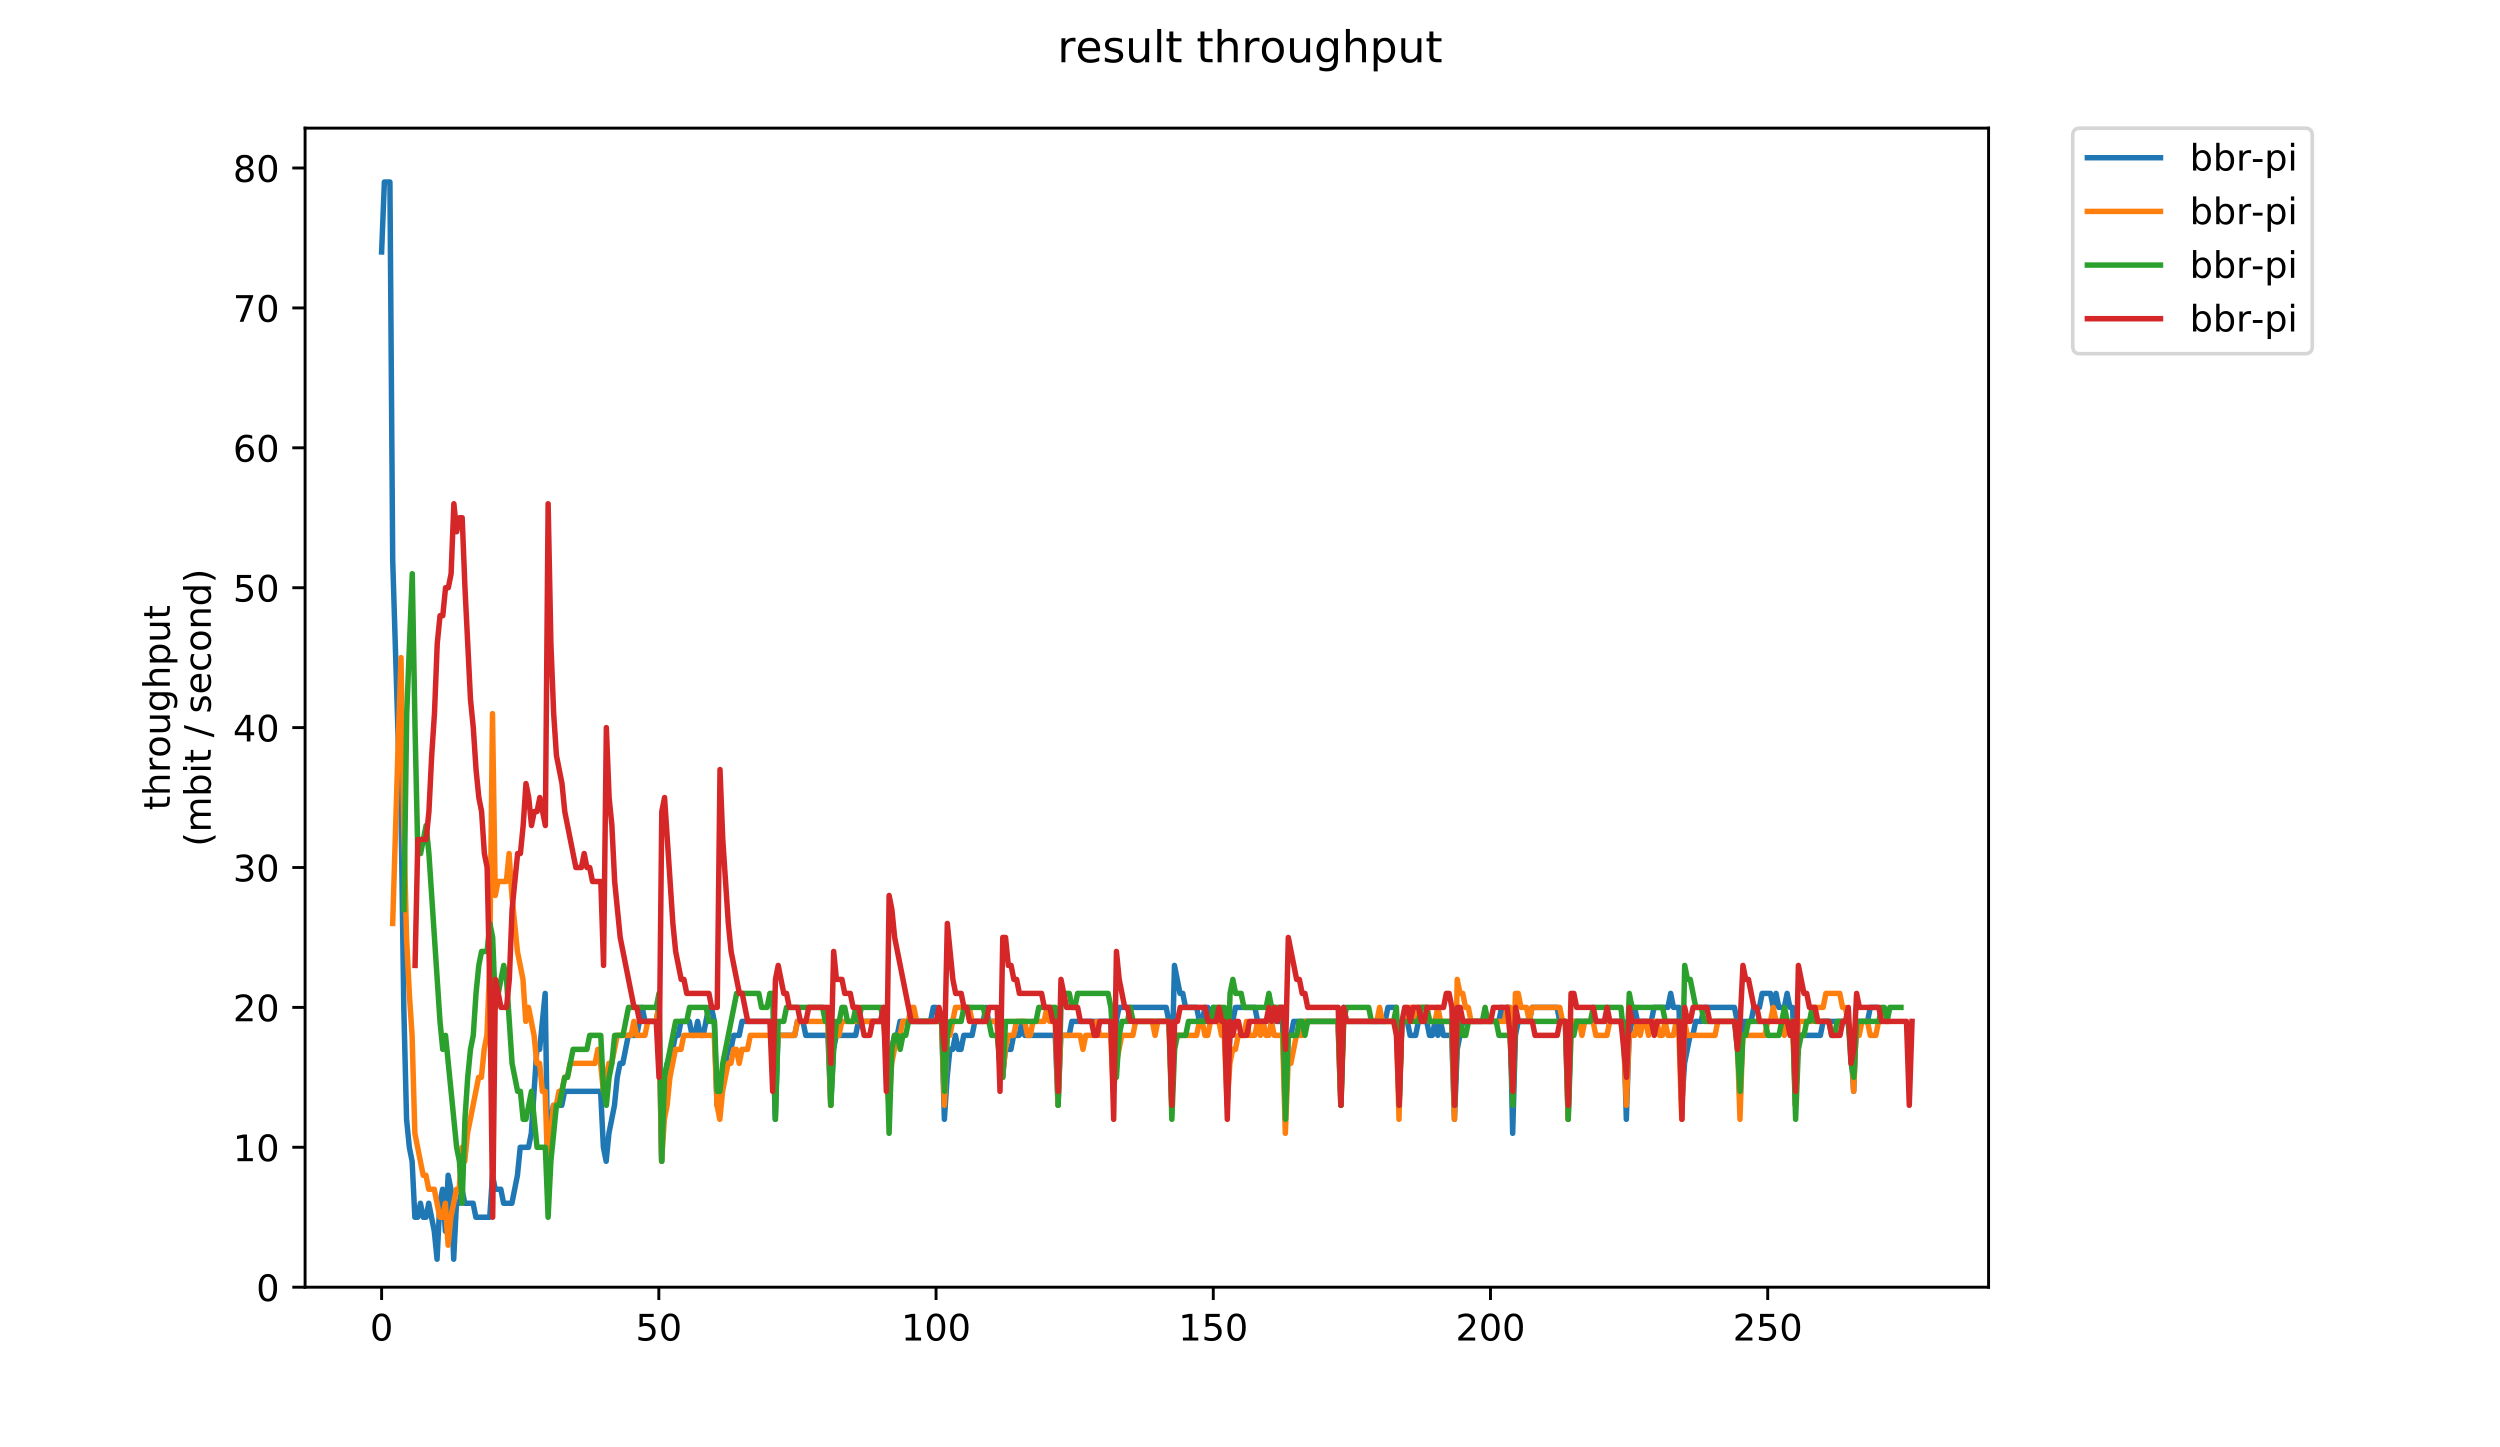 <?xml version="1.0" encoding="utf-8" standalone="no"?>
<!DOCTYPE svg PUBLIC "-//W3C//DTD SVG 1.1//EN"
  "http://www.w3.org/Graphics/SVG/1.1/DTD/svg11.dtd">
<!-- Created with matplotlib (https://matplotlib.org/) -->
<svg height="396pt" version="1.1" viewBox="0 0 684 396" width="684pt" xmlns="http://www.w3.org/2000/svg" xmlns:xlink="http://www.w3.org/1999/xlink">
 <defs>
  <style type="text/css">
*{stroke-linecap:butt;stroke-linejoin:round;}
  </style>
 </defs>
 <g id="figure_1">
  <g id="patch_1">
   <path d="M 0 396 
L 684 396 
L 684 0 
L 0 0 
z
" style="fill:#ffffff;"/>
  </g>
  <g id="axes_1">
   <g id="patch_2">
    <path d="M 83.472 352.174 
L 544.074 352.174 
L 544.074 35.062 
L 83.472 35.062 
z
" style="fill:#ffffff;"/>
   </g>
   <g id="matplotlib.axis_1">
    <g id="xtick_1">
     <g id="line2d_1">
      <defs>
       <path d="M 0 0 
L 0 3.5 
" id="m440e417c55" style="stroke:#000000;stroke-width:0.8;"/>
      </defs>
      <g>
       <use style="stroke:#000000;stroke-width:0.8;" x="104.409" xlink:href="#m440e417c55" y="352.174"/>
      </g>
     </g>
     <g id="text_1">
      <!-- 0 -->
      <defs>
       <path d="M 31.781 66.406 
Q 24.172 66.406 20.328 58.906 
Q 16.5 51.422 16.5 36.375 
Q 16.5 21.391 20.328 13.891 
Q 24.172 6.391 31.781 6.391 
Q 39.453 6.391 43.281 13.891 
Q 47.125 21.391 47.125 36.375 
Q 47.125 51.422 43.281 58.906 
Q 39.453 66.406 31.781 66.406 
z
M 31.781 74.219 
Q 44.047 74.219 50.516 64.516 
Q 56.984 54.828 56.984 36.375 
Q 56.984 17.969 50.516 8.266 
Q 44.047 -1.422 31.781 -1.422 
Q 19.531 -1.422 13.062 8.266 
Q 6.594 17.969 6.594 36.375 
Q 6.594 54.828 13.062 64.516 
Q 19.531 74.219 31.781 74.219 
z
" id="DejaVuSans-48"/>
      </defs>
      <g transform="translate(101.228 366.773)scale(0.1 -0.1)">
       <use xlink:href="#DejaVuSans-48"/>
      </g>
     </g>
    </g>
    <g id="xtick_2">
     <g id="line2d_2">
      <g>
       <use style="stroke:#000000;stroke-width:0.8;" x="180.256" xlink:href="#m440e417c55" y="352.174"/>
      </g>
     </g>
     <g id="text_2">
      <!-- 50 -->
      <defs>
       <path d="M 10.797 72.906 
L 49.516 72.906 
L 49.516 64.594 
L 19.828 64.594 
L 19.828 46.734 
Q 21.969 47.469 24.109 47.828 
Q 26.266 48.188 28.422 48.188 
Q 40.625 48.188 47.75 41.5 
Q 54.891 34.812 54.891 23.391 
Q 54.891 11.625 47.562 5.094 
Q 40.234 -1.422 26.906 -1.422 
Q 22.312 -1.422 17.547 -0.641 
Q 12.797 0.141 7.719 1.703 
L 7.719 11.625 
Q 12.109 9.234 16.797 8.062 
Q 21.484 6.891 26.703 6.891 
Q 35.156 6.891 40.078 11.328 
Q 45.016 15.766 45.016 23.391 
Q 45.016 31 40.078 35.438 
Q 35.156 39.891 26.703 39.891 
Q 22.75 39.891 18.812 39.016 
Q 14.891 38.141 10.797 36.281 
z
" id="DejaVuSans-53"/>
      </defs>
      <g transform="translate(173.894 366.773)scale(0.1 -0.1)">
       <use xlink:href="#DejaVuSans-53"/>
       <use x="63.623" xlink:href="#DejaVuSans-48"/>
      </g>
     </g>
    </g>
    <g id="xtick_3">
     <g id="line2d_3">
      <g>
       <use style="stroke:#000000;stroke-width:0.8;" x="256.104" xlink:href="#m440e417c55" y="352.174"/>
      </g>
     </g>
     <g id="text_3">
      <!-- 100 -->
      <defs>
       <path d="M 12.406 8.297 
L 28.516 8.297 
L 28.516 63.922 
L 10.984 60.406 
L 10.984 69.391 
L 28.422 72.906 
L 38.281 72.906 
L 38.281 8.297 
L 54.391 8.297 
L 54.391 0 
L 12.406 0 
z
" id="DejaVuSans-49"/>
      </defs>
      <g transform="translate(246.56 366.773)scale(0.1 -0.1)">
       <use xlink:href="#DejaVuSans-49"/>
       <use x="63.623" xlink:href="#DejaVuSans-48"/>
       <use x="127.246" xlink:href="#DejaVuSans-48"/>
      </g>
     </g>
    </g>
    <g id="xtick_4">
     <g id="line2d_4">
      <g>
       <use style="stroke:#000000;stroke-width:0.8;" x="331.952" xlink:href="#m440e417c55" y="352.174"/>
      </g>
     </g>
     <g id="text_4">
      <!-- 150 -->
      <g transform="translate(322.408 366.773)scale(0.1 -0.1)">
       <use xlink:href="#DejaVuSans-49"/>
       <use x="63.623" xlink:href="#DejaVuSans-53"/>
       <use x="127.246" xlink:href="#DejaVuSans-48"/>
      </g>
     </g>
    </g>
    <g id="xtick_5">
     <g id="line2d_5">
      <g>
       <use style="stroke:#000000;stroke-width:0.8;" x="407.799" xlink:href="#m440e417c55" y="352.174"/>
      </g>
     </g>
     <g id="text_5">
      <!-- 200 -->
      <defs>
       <path d="M 19.188 8.297 
L 53.609 8.297 
L 53.609 0 
L 7.328 0 
L 7.328 8.297 
Q 12.938 14.109 22.625 23.891 
Q 32.328 33.688 34.812 36.531 
Q 39.547 41.844 41.422 45.531 
Q 43.312 49.219 43.312 52.781 
Q 43.312 58.594 39.234 62.25 
Q 35.156 65.922 28.609 65.922 
Q 23.969 65.922 18.812 64.312 
Q 13.672 62.703 7.812 59.422 
L 7.812 69.391 
Q 13.766 71.781 18.938 73 
Q 24.125 74.219 28.422 74.219 
Q 39.75 74.219 46.484 68.547 
Q 53.219 62.891 53.219 53.422 
Q 53.219 48.922 51.531 44.891 
Q 49.859 40.875 45.406 35.406 
Q 44.188 33.984 37.641 27.219 
Q 31.109 20.453 19.188 8.297 
z
" id="DejaVuSans-50"/>
      </defs>
      <g transform="translate(398.255 366.773)scale(0.1 -0.1)">
       <use xlink:href="#DejaVuSans-50"/>
       <use x="63.623" xlink:href="#DejaVuSans-48"/>
       <use x="127.246" xlink:href="#DejaVuSans-48"/>
      </g>
     </g>
    </g>
    <g id="xtick_6">
     <g id="line2d_6">
      <g>
       <use style="stroke:#000000;stroke-width:0.8;" x="483.647" xlink:href="#m440e417c55" y="352.174"/>
      </g>
     </g>
     <g id="text_6">
      <!-- 250 -->
      <g transform="translate(474.103 366.773)scale(0.1 -0.1)">
       <use xlink:href="#DejaVuSans-50"/>
       <use x="63.623" xlink:href="#DejaVuSans-53"/>
       <use x="127.246" xlink:href="#DejaVuSans-48"/>
      </g>
     </g>
    </g>
   </g>
   <g id="matplotlib.axis_2">
    <g id="ytick_1">
     <g id="line2d_7">
      <defs>
       <path d="M 0 0 
L -3.5 0 
" id="mee4f3dccf2" style="stroke:#000000;stroke-width:0.8;"/>
      </defs>
      <g>
       <use style="stroke:#000000;stroke-width:0.8;" x="83.472" xlink:href="#mee4f3dccf2" y="352.174"/>
      </g>
     </g>
     <g id="text_7">
      <!-- 0 -->
      <g transform="translate(70.11 355.973)scale(0.1 -0.1)">
       <use xlink:href="#DejaVuSans-48"/>
      </g>
     </g>
    </g>
    <g id="ytick_2">
     <g id="line2d_8">
      <g>
       <use style="stroke:#000000;stroke-width:0.8;" x="83.472" xlink:href="#mee4f3dccf2" y="313.899"/>
      </g>
     </g>
     <g id="text_8">
      <!-- 10 -->
      <g transform="translate(63.747 317.698)scale(0.1 -0.1)">
       <use xlink:href="#DejaVuSans-49"/>
       <use x="63.623" xlink:href="#DejaVuSans-48"/>
      </g>
     </g>
    </g>
    <g id="ytick_3">
     <g id="line2d_9">
      <g>
       <use style="stroke:#000000;stroke-width:0.8;" x="83.472" xlink:href="#mee4f3dccf2" y="275.623"/>
      </g>
     </g>
     <g id="text_9">
      <!-- 20 -->
      <g transform="translate(63.747 279.423)scale(0.1 -0.1)">
       <use xlink:href="#DejaVuSans-50"/>
       <use x="63.623" xlink:href="#DejaVuSans-48"/>
      </g>
     </g>
    </g>
    <g id="ytick_4">
     <g id="line2d_10">
      <g>
       <use style="stroke:#000000;stroke-width:0.8;" x="83.472" xlink:href="#mee4f3dccf2" y="237.348"/>
      </g>
     </g>
     <g id="text_10">
      <!-- 30 -->
      <defs>
       <path d="M 40.578 39.312 
Q 47.656 37.797 51.625 33 
Q 55.609 28.219 55.609 21.188 
Q 55.609 10.406 48.188 4.484 
Q 40.766 -1.422 27.094 -1.422 
Q 22.516 -1.422 17.656 -0.516 
Q 12.797 0.391 7.625 2.203 
L 7.625 11.719 
Q 11.719 9.328 16.594 8.109 
Q 21.484 6.891 26.812 6.891 
Q 36.078 6.891 40.938 10.547 
Q 45.797 14.203 45.797 21.188 
Q 45.797 27.641 41.281 31.266 
Q 36.766 34.906 28.719 34.906 
L 20.219 34.906 
L 20.219 43.016 
L 29.109 43.016 
Q 36.375 43.016 40.234 45.922 
Q 44.094 48.828 44.094 54.297 
Q 44.094 59.906 40.109 62.906 
Q 36.141 65.922 28.719 65.922 
Q 24.656 65.922 20.016 65.031 
Q 15.375 64.156 9.812 62.312 
L 9.812 71.094 
Q 15.438 72.656 20.344 73.438 
Q 25.25 74.219 29.594 74.219 
Q 40.828 74.219 47.359 69.109 
Q 53.906 64.016 53.906 55.328 
Q 53.906 49.266 50.438 45.094 
Q 46.969 40.922 40.578 39.312 
z
" id="DejaVuSans-51"/>
      </defs>
      <g transform="translate(63.747 241.147)scale(0.1 -0.1)">
       <use xlink:href="#DejaVuSans-51"/>
       <use x="63.623" xlink:href="#DejaVuSans-48"/>
      </g>
     </g>
    </g>
    <g id="ytick_5">
     <g id="line2d_11">
      <g>
       <use style="stroke:#000000;stroke-width:0.8;" x="83.472" xlink:href="#mee4f3dccf2" y="199.073"/>
      </g>
     </g>
     <g id="text_11">
      <!-- 40 -->
      <defs>
       <path d="M 37.797 64.312 
L 12.891 25.391 
L 37.797 25.391 
z
M 35.203 72.906 
L 47.609 72.906 
L 47.609 25.391 
L 58.016 25.391 
L 58.016 17.188 
L 47.609 17.188 
L 47.609 0 
L 37.797 0 
L 37.797 17.188 
L 4.891 17.188 
L 4.891 26.703 
z
" id="DejaVuSans-52"/>
      </defs>
      <g transform="translate(63.747 202.872)scale(0.1 -0.1)">
       <use xlink:href="#DejaVuSans-52"/>
       <use x="63.623" xlink:href="#DejaVuSans-48"/>
      </g>
     </g>
    </g>
    <g id="ytick_6">
     <g id="line2d_12">
      <g>
       <use style="stroke:#000000;stroke-width:0.8;" x="83.472" xlink:href="#mee4f3dccf2" y="160.797"/>
      </g>
     </g>
     <g id="text_12">
      <!-- 50 -->
      <g transform="translate(63.747 164.596)scale(0.1 -0.1)">
       <use xlink:href="#DejaVuSans-53"/>
       <use x="63.623" xlink:href="#DejaVuSans-48"/>
      </g>
     </g>
    </g>
    <g id="ytick_7">
     <g id="line2d_13">
      <g>
       <use style="stroke:#000000;stroke-width:0.8;" x="83.472" xlink:href="#mee4f3dccf2" y="122.522"/>
      </g>
     </g>
     <g id="text_13">
      <!-- 60 -->
      <defs>
       <path d="M 33.016 40.375 
Q 26.375 40.375 22.484 35.828 
Q 18.609 31.297 18.609 23.391 
Q 18.609 15.531 22.484 10.953 
Q 26.375 6.391 33.016 6.391 
Q 39.656 6.391 43.531 10.953 
Q 47.406 15.531 47.406 23.391 
Q 47.406 31.297 43.531 35.828 
Q 39.656 40.375 33.016 40.375 
z
M 52.594 71.297 
L 52.594 62.312 
Q 48.875 64.062 45.094 64.984 
Q 41.312 65.922 37.594 65.922 
Q 27.828 65.922 22.672 59.328 
Q 17.531 52.734 16.797 39.406 
Q 19.672 43.656 24.016 45.922 
Q 28.375 48.188 33.594 48.188 
Q 44.578 48.188 50.953 41.516 
Q 57.328 34.859 57.328 23.391 
Q 57.328 12.156 50.688 5.359 
Q 44.047 -1.422 33.016 -1.422 
Q 20.359 -1.422 13.672 8.266 
Q 6.984 17.969 6.984 36.375 
Q 6.984 53.656 15.188 63.938 
Q 23.391 74.219 37.203 74.219 
Q 40.922 74.219 44.703 73.484 
Q 48.484 72.75 52.594 71.297 
z
" id="DejaVuSans-54"/>
      </defs>
      <g transform="translate(63.747 126.321)scale(0.1 -0.1)">
       <use xlink:href="#DejaVuSans-54"/>
       <use x="63.623" xlink:href="#DejaVuSans-48"/>
      </g>
     </g>
    </g>
    <g id="ytick_8">
     <g id="line2d_14">
      <g>
       <use style="stroke:#000000;stroke-width:0.8;" x="83.472" xlink:href="#mee4f3dccf2" y="84.246"/>
      </g>
     </g>
     <g id="text_14">
      <!-- 70 -->
      <defs>
       <path d="M 8.203 72.906 
L 55.078 72.906 
L 55.078 68.703 
L 28.609 0 
L 18.312 0 
L 43.219 64.594 
L 8.203 64.594 
z
" id="DejaVuSans-55"/>
      </defs>
      <g transform="translate(63.747 88.046)scale(0.1 -0.1)">
       <use xlink:href="#DejaVuSans-55"/>
       <use x="63.623" xlink:href="#DejaVuSans-48"/>
      </g>
     </g>
    </g>
    <g id="ytick_9">
     <g id="line2d_15">
      <g>
       <use style="stroke:#000000;stroke-width:0.8;" x="83.472" xlink:href="#mee4f3dccf2" y="45.971"/>
      </g>
     </g>
     <g id="text_15">
      <!-- 80 -->
      <defs>
       <path d="M 31.781 34.625 
Q 24.75 34.625 20.719 30.859 
Q 16.703 27.094 16.703 20.516 
Q 16.703 13.922 20.719 10.156 
Q 24.75 6.391 31.781 6.391 
Q 38.812 6.391 42.859 10.172 
Q 46.922 13.969 46.922 20.516 
Q 46.922 27.094 42.891 30.859 
Q 38.875 34.625 31.781 34.625 
z
M 21.922 38.812 
Q 15.578 40.375 12.031 44.719 
Q 8.5 49.078 8.5 55.328 
Q 8.5 64.062 14.719 69.141 
Q 20.953 74.219 31.781 74.219 
Q 42.672 74.219 48.875 69.141 
Q 55.078 64.062 55.078 55.328 
Q 55.078 49.078 51.531 44.719 
Q 48 40.375 41.703 38.812 
Q 48.828 37.156 52.797 32.312 
Q 56.781 27.484 56.781 20.516 
Q 56.781 9.906 50.312 4.234 
Q 43.844 -1.422 31.781 -1.422 
Q 19.734 -1.422 13.25 4.234 
Q 6.781 9.906 6.781 20.516 
Q 6.781 27.484 10.781 32.312 
Q 14.797 37.156 21.922 38.812 
z
M 18.312 54.391 
Q 18.312 48.734 21.844 45.562 
Q 25.391 42.391 31.781 42.391 
Q 38.141 42.391 41.719 45.562 
Q 45.312 48.734 45.312 54.391 
Q 45.312 60.062 41.719 63.234 
Q 38.141 66.406 31.781 66.406 
Q 25.391 66.406 21.844 63.234 
Q 18.312 60.062 18.312 54.391 
z
" id="DejaVuSans-56"/>
      </defs>
      <g transform="translate(63.747 49.77)scale(0.1 -0.1)">
       <use xlink:href="#DejaVuSans-56"/>
       <use x="63.623" xlink:href="#DejaVuSans-48"/>
      </g>
     </g>
    </g>
    <g id="text_16">
     <!-- throughput -->
     <defs>
      <path d="M 18.312 70.219 
L 18.312 54.688 
L 36.812 54.688 
L 36.812 47.703 
L 18.312 47.703 
L 18.312 18.016 
Q 18.312 11.328 20.141 9.422 
Q 21.969 7.516 27.594 7.516 
L 36.812 7.516 
L 36.812 0 
L 27.594 0 
Q 17.188 0 13.234 3.875 
Q 9.281 7.766 9.281 18.016 
L 9.281 47.703 
L 2.688 47.703 
L 2.688 54.688 
L 9.281 54.688 
L 9.281 70.219 
z
" id="DejaVuSans-116"/>
      <path d="M 54.891 33.016 
L 54.891 0 
L 45.906 0 
L 45.906 32.719 
Q 45.906 40.484 42.875 44.328 
Q 39.844 48.188 33.797 48.188 
Q 26.516 48.188 22.312 43.547 
Q 18.109 38.922 18.109 30.906 
L 18.109 0 
L 9.078 0 
L 9.078 75.984 
L 18.109 75.984 
L 18.109 46.188 
Q 21.344 51.125 25.703 53.562 
Q 30.078 56 35.797 56 
Q 45.219 56 50.047 50.172 
Q 54.891 44.344 54.891 33.016 
z
" id="DejaVuSans-104"/>
      <path d="M 41.109 46.297 
Q 39.594 47.172 37.812 47.578 
Q 36.031 48 33.891 48 
Q 26.266 48 22.188 43.047 
Q 18.109 38.094 18.109 28.812 
L 18.109 0 
L 9.078 0 
L 9.078 54.688 
L 18.109 54.688 
L 18.109 46.188 
Q 20.953 51.172 25.484 53.578 
Q 30.031 56 36.531 56 
Q 37.453 56 38.578 55.875 
Q 39.703 55.766 41.062 55.516 
z
" id="DejaVuSans-114"/>
      <path d="M 30.609 48.391 
Q 23.391 48.391 19.188 42.75 
Q 14.984 37.109 14.984 27.297 
Q 14.984 17.484 19.156 11.844 
Q 23.344 6.203 30.609 6.203 
Q 37.797 6.203 41.984 11.859 
Q 46.188 17.531 46.188 27.297 
Q 46.188 37.016 41.984 42.703 
Q 37.797 48.391 30.609 48.391 
z
M 30.609 56 
Q 42.328 56 49.016 48.375 
Q 55.719 40.766 55.719 27.297 
Q 55.719 13.875 49.016 6.219 
Q 42.328 -1.422 30.609 -1.422 
Q 18.844 -1.422 12.172 6.219 
Q 5.516 13.875 5.516 27.297 
Q 5.516 40.766 12.172 48.375 
Q 18.844 56 30.609 56 
z
" id="DejaVuSans-111"/>
      <path d="M 8.5 21.578 
L 8.5 54.688 
L 17.484 54.688 
L 17.484 21.922 
Q 17.484 14.156 20.5 10.266 
Q 23.531 6.391 29.594 6.391 
Q 36.859 6.391 41.078 11.031 
Q 45.312 15.672 45.312 23.688 
L 45.312 54.688 
L 54.297 54.688 
L 54.297 0 
L 45.312 0 
L 45.312 8.406 
Q 42.047 3.422 37.719 1 
Q 33.406 -1.422 27.688 -1.422 
Q 18.266 -1.422 13.375 4.438 
Q 8.5 10.297 8.5 21.578 
z
M 31.109 56 
z
" id="DejaVuSans-117"/>
      <path d="M 45.406 27.984 
Q 45.406 37.75 41.375 43.109 
Q 37.359 48.484 30.078 48.484 
Q 22.859 48.484 18.828 43.109 
Q 14.797 37.75 14.797 27.984 
Q 14.797 18.266 18.828 12.891 
Q 22.859 7.516 30.078 7.516 
Q 37.359 7.516 41.375 12.891 
Q 45.406 18.266 45.406 27.984 
z
M 54.391 6.781 
Q 54.391 -7.172 48.188 -13.984 
Q 42 -20.797 29.203 -20.797 
Q 24.469 -20.797 20.266 -20.094 
Q 16.062 -19.391 12.109 -17.922 
L 12.109 -9.188 
Q 16.062 -11.328 19.922 -12.344 
Q 23.781 -13.375 27.781 -13.375 
Q 36.625 -13.375 41.016 -8.766 
Q 45.406 -4.156 45.406 5.172 
L 45.406 9.625 
Q 42.625 4.781 38.281 2.391 
Q 33.938 0 27.875 0 
Q 17.828 0 11.672 7.656 
Q 5.516 15.328 5.516 27.984 
Q 5.516 40.672 11.672 48.328 
Q 17.828 56 27.875 56 
Q 33.938 56 38.281 53.609 
Q 42.625 51.219 45.406 46.391 
L 45.406 54.688 
L 54.391 54.688 
z
" id="DejaVuSans-103"/>
      <path d="M 18.109 8.203 
L 18.109 -20.797 
L 9.078 -20.797 
L 9.078 54.688 
L 18.109 54.688 
L 18.109 46.391 
Q 20.953 51.266 25.266 53.625 
Q 29.594 56 35.594 56 
Q 45.562 56 51.781 48.094 
Q 58.016 40.188 58.016 27.297 
Q 58.016 14.406 51.781 6.484 
Q 45.562 -1.422 35.594 -1.422 
Q 29.594 -1.422 25.266 0.953 
Q 20.953 3.328 18.109 8.203 
z
M 48.688 27.297 
Q 48.688 37.203 44.609 42.844 
Q 40.531 48.484 33.406 48.484 
Q 26.266 48.484 22.188 42.844 
Q 18.109 37.203 18.109 27.297 
Q 18.109 17.391 22.188 11.75 
Q 26.266 6.109 33.406 6.109 
Q 40.531 6.109 44.609 11.75 
Q 48.688 17.391 48.688 27.297 
z
" id="DejaVuSans-112"/>
     </defs>
     <g transform="translate(46.47 221.675)rotate(-90)scale(0.1 -0.1)">
      <use xlink:href="#DejaVuSans-116"/>
      <use x="39.209" xlink:href="#DejaVuSans-104"/>
      <use x="102.588" xlink:href="#DejaVuSans-114"/>
      <use x="143.67" xlink:href="#DejaVuSans-111"/>
      <use x="204.852" xlink:href="#DejaVuSans-117"/>
      <use x="268.23" xlink:href="#DejaVuSans-103"/>
      <use x="331.707" xlink:href="#DejaVuSans-104"/>
      <use x="395.086" xlink:href="#DejaVuSans-112"/>
      <use x="458.562" xlink:href="#DejaVuSans-117"/>
      <use x="521.941" xlink:href="#DejaVuSans-116"/>
     </g>
     <!-- (mbit / second) -->
     <defs>
      <path d="M 31 75.875 
Q 24.469 64.656 21.281 53.656 
Q 18.109 42.672 18.109 31.391 
Q 18.109 20.125 21.312 9.062 
Q 24.516 -2 31 -13.188 
L 23.188 -13.188 
Q 15.875 -1.703 12.234 9.375 
Q 8.594 20.453 8.594 31.391 
Q 8.594 42.281 12.203 53.312 
Q 15.828 64.359 23.188 75.875 
z
" id="DejaVuSans-40"/>
      <path d="M 52 44.188 
Q 55.375 50.25 60.062 53.125 
Q 64.75 56 71.094 56 
Q 79.641 56 84.281 50.016 
Q 88.922 44.047 88.922 33.016 
L 88.922 0 
L 79.891 0 
L 79.891 32.719 
Q 79.891 40.578 77.094 44.375 
Q 74.312 48.188 68.609 48.188 
Q 61.625 48.188 57.562 43.547 
Q 53.516 38.922 53.516 30.906 
L 53.516 0 
L 44.484 0 
L 44.484 32.719 
Q 44.484 40.625 41.703 44.406 
Q 38.922 48.188 33.109 48.188 
Q 26.219 48.188 22.156 43.531 
Q 18.109 38.875 18.109 30.906 
L 18.109 0 
L 9.078 0 
L 9.078 54.688 
L 18.109 54.688 
L 18.109 46.188 
Q 21.188 51.219 25.484 53.609 
Q 29.781 56 35.688 56 
Q 41.656 56 45.828 52.969 
Q 50 49.953 52 44.188 
z
" id="DejaVuSans-109"/>
      <path d="M 48.688 27.297 
Q 48.688 37.203 44.609 42.844 
Q 40.531 48.484 33.406 48.484 
Q 26.266 48.484 22.188 42.844 
Q 18.109 37.203 18.109 27.297 
Q 18.109 17.391 22.188 11.75 
Q 26.266 6.109 33.406 6.109 
Q 40.531 6.109 44.609 11.75 
Q 48.688 17.391 48.688 27.297 
z
M 18.109 46.391 
Q 20.953 51.266 25.266 53.625 
Q 29.594 56 35.594 56 
Q 45.562 56 51.781 48.094 
Q 58.016 40.188 58.016 27.297 
Q 58.016 14.406 51.781 6.484 
Q 45.562 -1.422 35.594 -1.422 
Q 29.594 -1.422 25.266 0.953 
Q 20.953 3.328 18.109 8.203 
L 18.109 0 
L 9.078 0 
L 9.078 75.984 
L 18.109 75.984 
z
" id="DejaVuSans-98"/>
      <path d="M 9.422 54.688 
L 18.406 54.688 
L 18.406 0 
L 9.422 0 
z
M 9.422 75.984 
L 18.406 75.984 
L 18.406 64.594 
L 9.422 64.594 
z
" id="DejaVuSans-105"/>
      <path id="DejaVuSans-32"/>
      <path d="M 25.391 72.906 
L 33.688 72.906 
L 8.297 -9.281 
L 0 -9.281 
z
" id="DejaVuSans-47"/>
      <path d="M 44.281 53.078 
L 44.281 44.578 
Q 40.484 46.531 36.375 47.5 
Q 32.281 48.484 27.875 48.484 
Q 21.188 48.484 17.844 46.438 
Q 14.5 44.391 14.5 40.281 
Q 14.5 37.156 16.891 35.375 
Q 19.281 33.594 26.516 31.984 
L 29.594 31.297 
Q 39.156 29.25 43.188 25.516 
Q 47.219 21.781 47.219 15.094 
Q 47.219 7.469 41.188 3.016 
Q 35.156 -1.422 24.609 -1.422 
Q 20.219 -1.422 15.453 -0.562 
Q 10.688 0.297 5.422 2 
L 5.422 11.281 
Q 10.406 8.688 15.234 7.391 
Q 20.062 6.109 24.812 6.109 
Q 31.156 6.109 34.562 8.281 
Q 37.984 10.453 37.984 14.406 
Q 37.984 18.062 35.516 20.016 
Q 33.062 21.969 24.703 23.781 
L 21.578 24.516 
Q 13.234 26.266 9.516 29.906 
Q 5.812 33.547 5.812 39.891 
Q 5.812 47.609 11.281 51.797 
Q 16.75 56 26.812 56 
Q 31.781 56 36.172 55.266 
Q 40.578 54.547 44.281 53.078 
z
" id="DejaVuSans-115"/>
      <path d="M 56.203 29.594 
L 56.203 25.203 
L 14.891 25.203 
Q 15.484 15.922 20.484 11.062 
Q 25.484 6.203 34.422 6.203 
Q 39.594 6.203 44.453 7.469 
Q 49.312 8.734 54.109 11.281 
L 54.109 2.781 
Q 49.266 0.734 44.188 -0.344 
Q 39.109 -1.422 33.891 -1.422 
Q 20.797 -1.422 13.156 6.188 
Q 5.516 13.812 5.516 26.812 
Q 5.516 40.234 12.766 48.109 
Q 20.016 56 32.328 56 
Q 43.359 56 49.781 48.891 
Q 56.203 41.797 56.203 29.594 
z
M 47.219 32.234 
Q 47.125 39.594 43.094 43.984 
Q 39.062 48.391 32.422 48.391 
Q 24.906 48.391 20.391 44.141 
Q 15.875 39.891 15.188 32.172 
z
" id="DejaVuSans-101"/>
      <path d="M 48.781 52.594 
L 48.781 44.188 
Q 44.969 46.297 41.141 47.344 
Q 37.312 48.391 33.406 48.391 
Q 24.656 48.391 19.812 42.844 
Q 14.984 37.312 14.984 27.297 
Q 14.984 17.281 19.812 11.734 
Q 24.656 6.203 33.406 6.203 
Q 37.312 6.203 41.141 7.25 
Q 44.969 8.297 48.781 10.406 
L 48.781 2.094 
Q 45.016 0.344 40.984 -0.531 
Q 36.969 -1.422 32.422 -1.422 
Q 20.062 -1.422 12.781 6.344 
Q 5.516 14.109 5.516 27.297 
Q 5.516 40.672 12.859 48.328 
Q 20.219 56 33.016 56 
Q 37.156 56 41.109 55.141 
Q 45.062 54.297 48.781 52.594 
z
" id="DejaVuSans-99"/>
      <path d="M 54.891 33.016 
L 54.891 0 
L 45.906 0 
L 45.906 32.719 
Q 45.906 40.484 42.875 44.328 
Q 39.844 48.188 33.797 48.188 
Q 26.516 48.188 22.312 43.547 
Q 18.109 38.922 18.109 30.906 
L 18.109 0 
L 9.078 0 
L 9.078 54.688 
L 18.109 54.688 
L 18.109 46.188 
Q 21.344 51.125 25.703 53.562 
Q 30.078 56 35.797 56 
Q 45.219 56 50.047 50.172 
Q 54.891 44.344 54.891 33.016 
z
" id="DejaVuSans-110"/>
      <path d="M 45.406 46.391 
L 45.406 75.984 
L 54.391 75.984 
L 54.391 0 
L 45.406 0 
L 45.406 8.203 
Q 42.578 3.328 38.25 0.953 
Q 33.938 -1.422 27.875 -1.422 
Q 17.969 -1.422 11.734 6.484 
Q 5.516 14.406 5.516 27.297 
Q 5.516 40.188 11.734 48.094 
Q 17.969 56 27.875 56 
Q 33.938 56 38.25 53.625 
Q 42.578 51.266 45.406 46.391 
z
M 14.797 27.297 
Q 14.797 17.391 18.875 11.75 
Q 22.953 6.109 30.078 6.109 
Q 37.203 6.109 41.297 11.75 
Q 45.406 17.391 45.406 27.297 
Q 45.406 37.203 41.297 42.844 
Q 37.203 48.484 30.078 48.484 
Q 22.953 48.484 18.875 42.844 
Q 14.797 37.203 14.797 27.297 
z
" id="DejaVuSans-100"/>
      <path d="M 8.016 75.875 
L 15.828 75.875 
Q 23.141 64.359 26.781 53.312 
Q 30.422 42.281 30.422 31.391 
Q 30.422 20.453 26.781 9.375 
Q 23.141 -1.703 15.828 -13.188 
L 8.016 -13.188 
Q 14.5 -2 17.703 9.062 
Q 20.906 20.125 20.906 31.391 
Q 20.906 42.672 17.703 53.656 
Q 14.5 64.656 8.016 75.875 
z
" id="DejaVuSans-41"/>
     </defs>
     <g transform="translate(57.668 231.609)rotate(-90)scale(0.1 -0.1)">
      <use xlink:href="#DejaVuSans-40"/>
      <use x="39.014" xlink:href="#DejaVuSans-109"/>
      <use x="136.426" xlink:href="#DejaVuSans-98"/>
      <use x="199.902" xlink:href="#DejaVuSans-105"/>
      <use x="227.686" xlink:href="#DejaVuSans-116"/>
      <use x="266.895" xlink:href="#DejaVuSans-32"/>
      <use x="298.682" xlink:href="#DejaVuSans-47"/>
      <use x="332.373" xlink:href="#DejaVuSans-32"/>
      <use x="364.16" xlink:href="#DejaVuSans-115"/>
      <use x="416.26" xlink:href="#DejaVuSans-101"/>
      <use x="477.783" xlink:href="#DejaVuSans-99"/>
      <use x="532.764" xlink:href="#DejaVuSans-111"/>
      <use x="593.945" xlink:href="#DejaVuSans-110"/>
      <use x="657.324" xlink:href="#DejaVuSans-100"/>
      <use x="720.801" xlink:href="#DejaVuSans-41"/>
     </g>
    </g>
   </g>
   <g id="line2d_16">
    <path clip-path="url(#p9416f5a9a1)" d="M 104.409 68.936 
L 105.167 49.799 
L 106.684 49.799 
L 107.443 153.142 
L 108.96 202.9 
L 109.718 222.038 
L 110.477 275.623 
L 111.235 306.244 
L 111.994 313.899 
L 112.752 317.726 
L 113.51 333.036 
L 114.269 333.036 
L 115.027 329.209 
L 115.786 333.036 
L 116.544 333.036 
L 117.303 329.209 
L 118.82 336.864 
L 119.578 344.519 
L 120.337 329.209 
L 121.095 325.381 
L 121.854 336.864 
L 122.612 321.554 
L 123.371 325.381 
L 124.129 344.519 
L 124.888 329.209 
L 125.646 329.209 
L 126.405 325.381 
L 127.163 329.209 
L 129.438 329.209 
L 130.197 333.036 
L 133.989 333.036 
L 134.748 321.554 
L 135.506 325.381 
L 137.023 325.381 
L 137.782 329.209 
L 140.057 329.209 
L 141.574 321.554 
L 142.333 313.899 
L 144.608 313.899 
L 145.366 310.071 
L 146.883 287.106 
L 147.642 287.106 
L 149.159 271.796 
L 149.917 321.554 
L 150.676 306.244 
L 151.434 302.416 
L 153.71 302.416 
L 154.468 298.589 
L 164.328 298.589 
L 165.087 313.899 
L 165.845 317.726 
L 166.604 310.071 
L 168.121 302.416 
L 168.879 294.761 
L 169.638 290.934 
L 170.396 290.934 
L 171.913 283.278 
L 174.189 283.278 
L 175.706 275.623 
L 176.464 279.451 
L 179.498 279.451 
L 180.256 275.623 
L 181.015 317.726 
L 181.773 294.761 
L 182.532 290.934 
L 183.29 290.934 
L 184.807 283.278 
L 185.566 283.278 
L 186.324 279.451 
L 188.6 279.451 
L 189.358 283.278 
L 190.117 283.278 
L 190.875 279.451 
L 191.633 283.278 
L 192.392 283.278 
L 193.909 275.623 
L 194.667 275.623 
L 195.426 279.451 
L 196.184 302.416 
L 196.943 302.416 
L 197.701 294.761 
L 199.218 287.106 
L 199.977 287.106 
L 200.735 283.278 
L 202.252 283.278 
L 203.011 279.451 
L 211.354 279.451 
L 212.112 306.244 
L 212.871 283.278 
L 217.422 283.278 
L 218.18 279.451 
L 219.697 279.451 
L 220.456 283.278 
L 226.523 283.278 
L 227.282 302.416 
L 228.04 287.106 
L 228.799 283.278 
L 234.108 283.278 
L 234.867 279.451 
L 240.934 279.451 
L 241.693 275.623 
L 242.451 283.278 
L 243.21 302.416 
L 243.968 287.106 
L 244.727 283.278 
L 245.485 283.278 
L 246.244 279.451 
L 254.587 279.451 
L 255.345 275.623 
L 256.104 275.623 
L 256.862 279.451 
L 257.621 279.451 
L 258.379 306.244 
L 259.138 294.761 
L 259.896 287.106 
L 260.655 287.106 
L 261.413 283.278 
L 262.172 287.106 
L 262.93 287.106 
L 263.689 283.278 
L 265.964 283.278 
L 266.723 279.451 
L 268.998 279.451 
L 269.757 275.623 
L 270.515 279.451 
L 272.79 279.451 
L 273.549 290.934 
L 274.307 294.761 
L 275.066 287.106 
L 276.583 287.106 
L 277.341 283.278 
L 278.858 283.278 
L 279.617 279.451 
L 280.375 283.278 
L 288.718 283.278 
L 289.477 302.416 
L 290.235 283.278 
L 292.511 283.278 
L 293.269 279.451 
L 303.888 279.451 
L 304.646 294.761 
L 305.405 279.451 
L 306.163 275.623 
L 319.057 275.623 
L 319.816 279.451 
L 320.574 294.761 
L 321.333 264.141 
L 322.85 271.796 
L 323.608 271.796 
L 324.367 275.623 
L 327.401 275.623 
L 328.159 279.451 
L 328.918 279.451 
L 329.676 275.623 
L 330.435 275.623 
L 331.193 279.451 
L 331.952 275.623 
L 332.71 279.451 
L 334.985 279.451 
L 335.744 298.589 
L 336.502 283.278 
L 338.019 275.623 
L 343.329 275.623 
L 344.087 279.451 
L 350.913 279.451 
L 351.672 306.244 
L 352.43 283.278 
L 353.189 283.278 
L 353.947 279.451 
L 366.083 279.451 
L 366.841 302.416 
L 367.6 275.623 
L 368.358 279.451 
L 378.977 279.451 
L 379.735 275.623 
L 382.011 275.623 
L 382.769 302.416 
L 383.528 279.451 
L 385.045 279.451 
L 385.803 283.278 
L 387.32 283.278 
L 388.079 279.451 
L 390.354 279.451 
L 391.113 283.278 
L 391.871 283.278 
L 392.63 279.451 
L 393.388 283.278 
L 394.147 279.451 
L 394.905 283.278 
L 397.18 283.278 
L 397.939 306.244 
L 398.697 287.106 
L 400.214 279.451 
L 410.075 279.451 
L 410.833 275.623 
L 411.591 279.451 
L 412.35 275.623 
L 413.108 275.623 
L 413.867 310.071 
L 414.625 283.278 
L 415.384 279.451 
L 418.418 279.451 
L 419.176 275.623 
L 426.003 275.623 
L 426.761 279.451 
L 428.278 279.451 
L 429.036 306.244 
L 429.795 279.451 
L 444.206 279.451 
L 444.964 306.244 
L 445.723 283.278 
L 447.24 275.623 
L 447.998 279.451 
L 451.791 279.451 
L 452.549 275.623 
L 456.342 275.623 
L 457.1 271.796 
L 457.858 275.623 
L 459.375 275.623 
L 460.134 302.416 
L 460.892 290.934 
L 462.409 283.278 
L 463.168 283.278 
L 463.926 279.451 
L 465.443 279.451 
L 466.202 275.623 
L 474.545 275.623 
L 475.303 279.451 
L 476.062 302.416 
L 476.82 279.451 
L 479.096 279.451 
L 479.854 275.623 
L 481.371 275.623 
L 482.13 271.796 
L 484.405 271.796 
L 485.164 275.623 
L 485.922 271.796 
L 486.681 275.623 
L 488.198 275.623 
L 488.956 271.796 
L 489.714 275.623 
L 490.473 275.623 
L 491.231 302.416 
L 491.99 283.278 
L 498.058 283.278 
L 498.816 279.451 
L 505.642 279.451 
L 506.401 287.106 
L 507.159 298.589 
L 507.918 279.451 
L 510.952 279.451 
L 511.71 275.623 
L 513.227 275.623 
L 513.227 275.623 
" style="fill:none;stroke:#1f77b4;stroke-linecap:square;stroke-width:1.5;"/>
   </g>
   <g id="line2d_17">
    <path clip-path="url(#p9416f5a9a1)" d="M 107.438 252.658 
L 108.955 202.9 
L 109.714 179.935 
L 110.472 225.865 
L 111.231 256.486 
L 111.989 271.796 
L 112.747 283.278 
L 113.506 310.071 
L 115.781 321.554 
L 116.54 321.554 
L 117.298 325.381 
L 118.815 325.381 
L 120.332 333.036 
L 121.091 333.036 
L 121.849 329.209 
L 122.608 340.692 
L 123.366 333.036 
L 124.883 325.381 
L 125.642 325.381 
L 126.4 313.899 
L 127.159 317.726 
L 127.917 310.071 
L 130.951 294.761 
L 131.709 294.761 
L 132.468 287.106 
L 133.226 283.278 
L 133.985 264.141 
L 134.743 195.245 
L 135.502 245.003 
L 136.26 241.176 
L 138.536 241.176 
L 139.294 233.52 
L 140.053 245.003 
L 141.57 260.313 
L 143.086 267.968 
L 143.845 279.451 
L 144.603 275.623 
L 146.12 283.278 
L 146.879 290.934 
L 147.637 290.934 
L 148.396 298.589 
L 149.154 298.589 
L 149.913 321.554 
L 150.671 310.071 
L 151.43 302.416 
L 152.188 302.416 
L 152.947 298.589 
L 153.705 298.589 
L 154.464 294.761 
L 155.222 294.761 
L 155.981 290.934 
L 162.807 290.934 
L 163.565 287.106 
L 164.324 290.934 
L 165.082 298.589 
L 166.599 290.934 
L 167.358 290.934 
L 168.875 283.278 
L 172.667 283.278 
L 173.426 279.451 
L 174.184 283.278 
L 176.459 283.278 
L 177.218 279.451 
L 179.493 279.451 
L 180.252 275.623 
L 181.01 317.726 
L 181.769 306.244 
L 182.527 302.416 
L 183.286 294.761 
L 184.803 287.106 
L 186.32 287.106 
L 187.078 283.278 
L 195.421 283.278 
L 196.18 302.416 
L 196.938 306.244 
L 197.697 298.589 
L 199.214 290.934 
L 199.972 290.934 
L 200.731 287.106 
L 201.489 287.106 
L 202.248 290.934 
L 203.006 287.106 
L 204.523 287.106 
L 205.282 283.278 
L 211.349 283.278 
L 212.108 298.589 
L 212.866 283.278 
L 217.417 283.278 
L 218.176 279.451 
L 226.519 279.451 
L 227.277 302.416 
L 228.036 279.451 
L 228.794 283.278 
L 229.553 283.278 
L 230.311 279.451 
L 241.688 279.451 
L 242.447 287.106 
L 243.205 302.416 
L 243.964 290.934 
L 245.481 283.278 
L 246.239 283.278 
L 246.998 279.451 
L 248.515 279.451 
L 249.273 275.623 
L 250.032 275.623 
L 250.79 279.451 
L 257.616 279.451 
L 258.375 302.416 
L 259.133 283.278 
L 259.892 283.278 
L 261.409 275.623 
L 265.201 275.623 
L 265.96 279.451 
L 272.786 279.451 
L 273.544 290.934 
L 274.303 294.761 
L 275.061 287.106 
L 275.82 283.278 
L 277.337 283.278 
L 278.095 279.451 
L 280.371 279.451 
L 281.129 283.278 
L 281.888 283.278 
L 282.646 279.451 
L 285.68 279.451 
L 286.438 275.623 
L 287.197 279.451 
L 288.714 279.451 
L 289.472 302.416 
L 290.231 283.278 
L 295.54 283.278 
L 296.299 287.106 
L 297.057 283.278 
L 299.333 283.278 
L 300.091 279.451 
L 300.849 283.278 
L 303.883 283.278 
L 304.642 298.589 
L 305.4 290.934 
L 306.917 283.278 
L 309.951 283.278 
L 310.71 279.451 
L 315.26 279.451 
L 316.019 283.278 
L 316.777 279.451 
L 319.811 279.451 
L 320.57 302.416 
L 321.328 283.278 
L 327.396 283.278 
L 328.155 279.451 
L 328.913 279.451 
L 329.672 283.278 
L 330.43 283.278 
L 331.188 279.451 
L 333.464 279.451 
L 334.222 283.278 
L 334.981 283.278 
L 335.739 302.416 
L 336.498 290.934 
L 337.256 287.106 
L 338.015 287.106 
L 338.773 283.278 
L 340.29 283.278 
L 341.049 279.451 
L 341.807 283.278 
L 343.324 283.278 
L 344.083 279.451 
L 344.841 283.278 
L 345.6 279.451 
L 346.358 283.278 
L 347.116 283.278 
L 347.875 279.451 
L 348.633 283.278 
L 350.909 283.278 
L 351.667 310.071 
L 352.426 290.934 
L 353.184 290.934 
L 354.701 283.278 
L 356.218 283.278 
L 356.977 279.451 
L 366.078 279.451 
L 366.837 302.416 
L 367.595 279.451 
L 376.697 279.451 
L 377.456 275.623 
L 378.214 279.451 
L 382.006 279.451 
L 382.765 306.244 
L 383.523 279.451 
L 385.04 279.451 
L 385.799 275.623 
L 386.557 275.623 
L 387.316 279.451 
L 388.074 275.623 
L 390.35 275.623 
L 391.108 279.451 
L 392.625 279.451 
L 393.384 275.623 
L 394.142 279.451 
L 397.176 279.451 
L 397.934 306.244 
L 398.693 267.968 
L 399.451 271.796 
L 400.21 271.796 
L 400.968 275.623 
L 401.727 275.623 
L 402.485 279.451 
L 411.587 279.451 
L 412.345 275.623 
L 413.104 275.623 
L 413.862 298.589 
L 414.621 271.796 
L 415.379 271.796 
L 416.138 275.623 
L 417.655 275.623 
L 418.413 279.451 
L 419.172 275.623 
L 426.756 275.623 
L 427.515 279.451 
L 428.273 279.451 
L 429.032 306.244 
L 429.79 279.451 
L 432.066 279.451 
L 432.824 283.278 
L 433.583 279.451 
L 435.858 279.451 
L 436.617 283.278 
L 439.651 283.278 
L 440.409 279.451 
L 443.443 279.451 
L 444.201 283.278 
L 444.96 302.416 
L 445.718 283.278 
L 447.235 283.278 
L 447.994 279.451 
L 448.752 283.278 
L 449.511 279.451 
L 450.269 279.451 
L 451.028 283.278 
L 451.786 279.451 
L 453.303 279.451 
L 454.062 283.278 
L 454.82 283.278 
L 455.579 279.451 
L 456.337 283.278 
L 457.854 283.278 
L 458.612 279.451 
L 459.371 283.278 
L 460.129 306.244 
L 460.888 279.451 
L 461.646 283.278 
L 469.231 283.278 
L 469.99 279.451 
L 474.54 279.451 
L 475.299 283.278 
L 476.057 306.244 
L 476.816 283.278 
L 482.884 283.278 
L 483.642 279.451 
L 484.401 279.451 
L 485.159 275.623 
L 485.918 279.451 
L 487.434 279.451 
L 488.193 283.278 
L 488.951 279.451 
L 490.468 279.451 
L 491.227 302.416 
L 491.985 279.451 
L 495.778 279.451 
L 496.536 275.623 
L 498.812 275.623 
L 499.57 271.796 
L 503.362 271.796 
L 504.121 275.623 
L 504.879 275.623 
L 506.396 283.278 
L 507.155 298.589 
L 507.913 279.451 
L 508.672 283.278 
L 509.43 279.451 
L 510.947 279.451 
L 511.706 283.278 
L 513.223 283.278 
L 513.981 279.451 
L 516.257 279.451 
L 516.257 279.451 
" style="fill:none;stroke:#ff7f0e;stroke-linecap:square;stroke-width:1.5;"/>
   </g>
   <g id="line2d_18">
    <path clip-path="url(#p9416f5a9a1)" d="M 110.521 248.831 
L 111.279 195.245 
L 112.796 156.97 
L 113.554 199.073 
L 114.313 233.52 
L 115.071 233.52 
L 116.588 225.865 
L 117.347 233.52 
L 120.381 279.451 
L 121.139 287.106 
L 121.898 283.278 
L 124.932 313.899 
L 125.69 317.726 
L 126.449 329.209 
L 127.207 306.244 
L 127.966 294.761 
L 128.724 287.106 
L 129.482 283.278 
L 130.241 271.796 
L 130.999 264.141 
L 131.758 260.313 
L 133.275 260.313 
L 134.033 252.658 
L 134.792 256.486 
L 135.55 275.623 
L 137.826 264.141 
L 138.584 267.968 
L 140.101 290.934 
L 141.618 298.589 
L 142.377 298.589 
L 143.135 306.244 
L 143.894 306.244 
L 145.41 298.589 
L 146.927 313.899 
L 149.203 313.899 
L 149.961 333.036 
L 150.72 317.726 
L 152.237 302.416 
L 152.995 302.416 
L 154.512 294.761 
L 155.271 294.761 
L 156.788 287.106 
L 160.58 287.106 
L 161.338 283.278 
L 164.372 283.278 
L 165.131 298.589 
L 165.889 302.416 
L 166.648 294.761 
L 167.406 290.934 
L 168.165 283.278 
L 170.44 283.278 
L 171.957 275.623 
L 179.542 275.623 
L 180.3 271.796 
L 181.059 317.726 
L 181.817 294.761 
L 184.851 279.451 
L 187.885 279.451 
L 188.644 275.623 
L 193.194 275.623 
L 193.953 279.451 
L 195.47 279.451 
L 196.228 298.589 
L 196.987 298.589 
L 197.745 290.934 
L 201.538 271.796 
L 207.605 271.796 
L 208.364 275.623 
L 209.881 275.623 
L 210.639 271.796 
L 211.398 271.796 
L 212.156 306.244 
L 212.915 279.451 
L 214.432 279.451 
L 215.19 275.623 
L 225.05 275.623 
L 225.809 279.451 
L 226.567 279.451 
L 227.326 302.416 
L 228.084 287.106 
L 228.843 279.451 
L 229.601 279.451 
L 230.36 275.623 
L 231.118 275.623 
L 231.877 279.451 
L 233.394 279.451 
L 234.152 275.623 
L 234.911 279.451 
L 235.669 275.623 
L 240.978 275.623 
L 242.495 283.278 
L 243.254 310.071 
L 244.012 287.106 
L 244.771 283.278 
L 245.529 283.278 
L 246.288 287.106 
L 247.046 283.278 
L 247.805 283.278 
L 248.563 279.451 
L 257.665 279.451 
L 258.423 298.589 
L 259.182 283.278 
L 259.94 279.451 
L 262.974 279.451 
L 263.733 275.623 
L 269.042 275.623 
L 269.8 279.451 
L 270.559 279.451 
L 271.317 283.278 
L 272.834 283.278 
L 273.593 290.934 
L 274.351 294.761 
L 275.11 279.451 
L 283.453 279.451 
L 284.212 275.623 
L 288.762 275.623 
L 289.521 302.416 
L 290.279 275.623 
L 291.038 271.796 
L 292.555 271.796 
L 293.313 275.623 
L 294.072 275.623 
L 294.83 271.796 
L 303.173 271.796 
L 303.932 275.623 
L 304.69 287.106 
L 305.449 294.761 
L 306.207 283.278 
L 306.966 279.451 
L 308.483 279.451 
L 309.241 275.623 
L 310 279.451 
L 319.86 279.451 
L 320.618 306.244 
L 321.377 287.106 
L 322.135 283.278 
L 324.411 283.278 
L 325.169 279.451 
L 331.237 279.451 
L 331.996 275.623 
L 335.029 275.623 
L 335.788 294.761 
L 336.546 271.796 
L 337.305 267.968 
L 338.063 271.796 
L 339.58 271.796 
L 340.339 275.623 
L 346.407 275.623 
L 347.165 271.796 
L 347.923 275.623 
L 350.957 275.623 
L 351.716 306.244 
L 352.474 283.278 
L 354.75 283.278 
L 355.508 279.451 
L 356.267 279.451 
L 357.025 283.278 
L 357.784 279.451 
L 366.127 279.451 
L 366.885 302.416 
L 367.644 279.451 
L 368.402 275.623 
L 374.47 275.623 
L 375.229 279.451 
L 381.296 279.451 
L 382.055 275.623 
L 382.813 302.416 
L 383.572 279.451 
L 388.123 279.451 
L 388.881 275.623 
L 390.398 275.623 
L 391.157 279.451 
L 397.224 279.451 
L 397.983 302.416 
L 398.741 283.278 
L 399.5 279.451 
L 400.258 283.278 
L 401.017 283.278 
L 401.775 279.451 
L 405.568 279.451 
L 406.326 275.623 
L 407.085 279.451 
L 409.36 279.451 
L 410.119 283.278 
L 413.152 283.278 
L 413.911 302.416 
L 414.669 279.451 
L 428.322 279.451 
L 429.08 306.244 
L 429.839 283.278 
L 430.597 283.278 
L 431.356 279.451 
L 435.148 279.451 
L 435.907 275.623 
L 443.491 275.623 
L 445.008 290.934 
L 445.767 271.796 
L 446.525 275.623 
L 454.869 275.623 
L 455.627 279.451 
L 459.419 279.451 
L 460.178 298.589 
L 460.936 264.141 
L 461.695 267.968 
L 462.453 267.968 
L 463.97 275.623 
L 465.487 275.623 
L 466.246 279.451 
L 474.589 279.451 
L 475.347 287.106 
L 476.106 298.589 
L 476.864 283.278 
L 477.623 283.278 
L 478.381 279.451 
L 482.932 279.451 
L 483.691 283.278 
L 486.725 283.278 
L 488.242 275.623 
L 489 279.451 
L 490.517 279.451 
L 491.275 306.244 
L 492.034 287.106 
L 492.792 283.278 
L 493.551 283.278 
L 494.309 279.451 
L 495.068 279.451 
L 495.826 275.623 
L 496.585 279.451 
L 500.377 279.451 
L 501.136 283.278 
L 501.894 283.278 
L 502.653 279.451 
L 505.686 279.451 
L 506.445 290.934 
L 507.203 294.761 
L 507.962 279.451 
L 514.03 279.451 
L 514.788 275.623 
L 515.547 275.623 
L 516.305 279.451 
L 517.064 275.623 
L 520.098 275.623 
L 520.098 275.623 
" style="fill:none;stroke:#2ca02c;stroke-linecap:square;stroke-width:1.5;"/>
   </g>
   <g id="line2d_19">
    <path clip-path="url(#p9416f5a9a1)" d="M 113.561 264.141 
L 114.319 229.693 
L 116.594 229.693 
L 117.353 222.038 
L 118.111 206.728 
L 118.87 195.245 
L 119.628 176.107 
L 120.387 168.452 
L 121.145 168.452 
L 121.904 160.797 
L 122.662 160.797 
L 123.421 156.97 
L 124.179 137.832 
L 124.938 145.487 
L 125.696 141.659 
L 126.455 141.659 
L 127.213 160.797 
L 128.73 191.417 
L 129.489 199.073 
L 130.247 210.555 
L 131.005 218.21 
L 131.764 222.038 
L 132.522 233.52 
L 133.281 237.348 
L 134.039 271.796 
L 134.798 333.036 
L 135.556 267.968 
L 137.073 275.623 
L 138.59 275.623 
L 139.349 267.968 
L 140.107 248.831 
L 141.624 233.52 
L 142.383 233.52 
L 143.141 225.865 
L 143.9 214.383 
L 144.658 218.21 
L 145.417 225.865 
L 146.175 222.038 
L 146.933 222.038 
L 147.692 218.21 
L 149.209 225.865 
L 149.967 137.832 
L 150.726 176.107 
L 151.484 195.245 
L 152.243 206.728 
L 153.76 214.383 
L 154.518 222.038 
L 157.552 237.348 
L 159.069 237.348 
L 159.828 233.52 
L 160.586 237.348 
L 161.345 237.348 
L 162.103 241.176 
L 164.378 241.176 
L 165.137 264.141 
L 165.895 199.073 
L 166.654 218.21 
L 167.412 225.865 
L 168.171 241.176 
L 169.688 256.486 
L 173.48 275.623 
L 174.239 275.623 
L 174.997 279.451 
L 179.548 279.451 
L 180.306 294.761 
L 181.065 222.038 
L 181.823 218.21 
L 184.099 252.658 
L 184.857 260.313 
L 186.374 267.968 
L 187.133 267.968 
L 187.891 271.796 
L 193.959 271.796 
L 194.717 275.623 
L 196.234 275.623 
L 196.993 210.555 
L 197.751 229.693 
L 199.268 252.658 
L 200.027 260.313 
L 202.302 271.796 
L 203.061 271.796 
L 204.578 279.451 
L 210.645 279.451 
L 211.404 298.589 
L 212.162 267.968 
L 212.921 264.141 
L 214.438 271.796 
L 215.196 271.796 
L 215.955 275.623 
L 218.23 275.623 
L 218.989 279.451 
L 220.506 279.451 
L 221.264 275.623 
L 226.573 275.623 
L 227.332 290.934 
L 228.09 260.313 
L 228.849 267.968 
L 230.366 267.968 
L 231.124 271.796 
L 232.641 271.796 
L 233.4 275.623 
L 234.917 275.623 
L 236.434 283.278 
L 237.951 283.278 
L 238.709 279.451 
L 240.984 279.451 
L 241.743 275.623 
L 242.501 298.589 
L 243.26 245.003 
L 244.018 248.831 
L 244.777 256.486 
L 249.328 279.451 
L 256.154 279.451 
L 256.912 275.623 
L 257.671 279.451 
L 258.429 287.106 
L 259.188 252.658 
L 260.705 267.968 
L 261.463 271.796 
L 262.98 271.796 
L 263.739 275.623 
L 264.497 275.623 
L 265.256 279.451 
L 269.807 279.451 
L 270.565 275.623 
L 272.84 275.623 
L 273.599 298.589 
L 274.357 256.486 
L 275.116 256.486 
L 275.874 264.141 
L 276.633 264.141 
L 277.391 267.968 
L 278.15 267.968 
L 278.908 271.796 
L 284.976 271.796 
L 285.735 275.623 
L 287.252 275.623 
L 288.01 279.451 
L 288.768 279.451 
L 289.527 298.589 
L 290.285 267.968 
L 291.802 275.623 
L 294.836 275.623 
L 295.595 279.451 
L 298.629 279.451 
L 299.387 283.278 
L 300.146 283.278 
L 300.904 279.451 
L 303.938 279.451 
L 304.696 306.244 
L 305.455 260.313 
L 306.213 267.968 
L 307.73 275.623 
L 308.489 275.623 
L 309.247 279.451 
L 319.866 279.451 
L 320.624 302.416 
L 321.383 279.451 
L 322.141 279.451 
L 322.9 275.623 
L 329.726 275.623 
L 330.485 279.451 
L 332.76 279.451 
L 333.519 275.623 
L 334.277 279.451 
L 335.035 279.451 
L 335.794 306.244 
L 336.552 279.451 
L 337.311 283.278 
L 338.069 279.451 
L 338.828 279.451 
L 339.586 283.278 
L 341.103 283.278 
L 341.862 279.451 
L 346.413 279.451 
L 347.171 275.623 
L 347.93 279.451 
L 348.688 275.623 
L 349.447 279.451 
L 350.205 275.623 
L 350.963 275.623 
L 351.722 287.106 
L 352.48 256.486 
L 354.756 267.968 
L 355.514 267.968 
L 356.273 271.796 
L 357.031 271.796 
L 357.79 275.623 
L 366.133 275.623 
L 366.891 302.416 
L 367.65 275.623 
L 368.408 279.451 
L 381.303 279.451 
L 382.061 283.278 
L 382.819 302.416 
L 383.578 279.451 
L 384.336 275.623 
L 385.095 275.623 
L 385.853 279.451 
L 386.612 275.623 
L 388.129 275.623 
L 388.887 279.451 
L 389.646 279.451 
L 390.404 275.623 
L 394.955 275.623 
L 395.714 271.796 
L 396.472 271.796 
L 397.23 275.623 
L 397.989 302.416 
L 398.747 275.623 
L 399.506 275.623 
L 400.264 279.451 
L 407.849 279.451 
L 408.608 275.623 
L 412.4 275.623 
L 413.158 283.278 
L 413.917 298.589 
L 414.675 275.623 
L 415.434 279.451 
L 419.226 279.451 
L 419.985 283.278 
L 426.053 283.278 
L 426.811 279.451 
L 428.328 279.451 
L 429.086 302.416 
L 429.845 271.796 
L 430.603 271.796 
L 431.362 275.623 
L 435.913 275.623 
L 436.671 279.451 
L 438.947 279.451 
L 439.705 275.623 
L 440.464 279.451 
L 443.498 279.451 
L 445.014 294.761 
L 445.773 275.623 
L 446.531 279.451 
L 451.841 279.451 
L 452.599 283.278 
L 453.358 279.451 
L 459.426 279.451 
L 460.184 306.244 
L 460.942 275.623 
L 461.701 279.451 
L 462.459 279.451 
L 463.218 275.623 
L 467.01 275.623 
L 467.769 279.451 
L 474.595 279.451 
L 475.353 287.106 
L 476.112 279.451 
L 476.87 264.141 
L 477.629 267.968 
L 478.387 267.968 
L 479.904 275.623 
L 480.663 275.623 
L 481.421 279.451 
L 489.006 279.451 
L 489.765 283.278 
L 490.523 279.451 
L 491.281 298.589 
L 492.04 264.141 
L 493.557 271.796 
L 494.315 271.796 
L 495.074 275.623 
L 496.591 275.623 
L 497.349 279.451 
L 500.383 279.451 
L 501.142 283.278 
L 503.417 283.278 
L 504.176 279.451 
L 504.934 279.451 
L 505.693 275.623 
L 506.451 290.934 
L 507.209 287.106 
L 507.968 271.796 
L 508.726 275.623 
L 514.036 275.623 
L 514.794 279.451 
L 521.621 279.451 
L 522.379 302.416 
L 523.137 279.451 
L 523.137 279.451 
" style="fill:none;stroke:#d62728;stroke-linecap:square;stroke-width:1.5;"/>
   </g>
   <g id="patch_3">
    <path d="M 83.472 352.174 
L 83.472 35.062 
" style="fill:none;stroke:#000000;stroke-linecap:square;stroke-linejoin:miter;stroke-width:0.8;"/>
   </g>
   <g id="patch_4">
    <path d="M 544.074 352.174 
L 544.074 35.062 
" style="fill:none;stroke:#000000;stroke-linecap:square;stroke-linejoin:miter;stroke-width:0.8;"/>
   </g>
   <g id="patch_5">
    <path d="M 83.472 352.174 
L 544.074 352.174 
" style="fill:none;stroke:#000000;stroke-linecap:square;stroke-linejoin:miter;stroke-width:0.8;"/>
   </g>
   <g id="patch_6">
    <path d="M 83.472 35.062 
L 544.074 35.062 
" style="fill:none;stroke:#000000;stroke-linecap:square;stroke-linejoin:miter;stroke-width:0.8;"/>
   </g>
   <g id="legend_1">
    <g id="patch_7">
     <path d="M 569.104 96.775 
L 630.637 96.775 
Q 632.637 96.775 632.637 94.775 
L 632.637 37.062 
Q 632.637 35.062 630.637 35.062 
L 569.104 35.062 
Q 567.104 35.062 567.104 37.062 
L 567.104 94.775 
Q 567.104 96.775 569.104 96.775 
z
" style="fill:#ffffff;opacity:0.8;stroke:#cccccc;stroke-linejoin:miter;"/>
    </g>
    <g id="line2d_20">
     <path d="M 571.104 43.161 
L 591.104 43.161 
" style="fill:none;stroke:#1f77b4;stroke-linecap:square;stroke-width:1.5;"/>
    </g>
    <g id="line2d_21"/>
    <g id="text_17">
     <!-- bbr-pi -->
     <defs>
      <path d="M 4.891 31.391 
L 31.203 31.391 
L 31.203 23.391 
L 4.891 23.391 
z
" id="DejaVuSans-45"/>
     </defs>
     <g transform="translate(599.104 46.661)scale(0.1 -0.1)">
      <use xlink:href="#DejaVuSans-98"/>
      <use x="63.477" xlink:href="#DejaVuSans-98"/>
      <use x="126.953" xlink:href="#DejaVuSans-114"/>
      <use x="167.973" xlink:href="#DejaVuSans-45"/>
      <use x="204.057" xlink:href="#DejaVuSans-112"/>
      <use x="267.533" xlink:href="#DejaVuSans-105"/>
     </g>
    </g>
    <g id="line2d_22">
     <path d="M 571.104 57.839 
L 591.104 57.839 
" style="fill:none;stroke:#ff7f0e;stroke-linecap:square;stroke-width:1.5;"/>
    </g>
    <g id="line2d_23"/>
    <g id="text_18">
     <!-- bbr-pi -->
     <g transform="translate(599.104 61.339)scale(0.1 -0.1)">
      <use xlink:href="#DejaVuSans-98"/>
      <use x="63.477" xlink:href="#DejaVuSans-98"/>
      <use x="126.953" xlink:href="#DejaVuSans-114"/>
      <use x="167.973" xlink:href="#DejaVuSans-45"/>
      <use x="204.057" xlink:href="#DejaVuSans-112"/>
      <use x="267.533" xlink:href="#DejaVuSans-105"/>
     </g>
    </g>
    <g id="line2d_24">
     <path d="M 571.104 72.517 
L 591.104 72.517 
" style="fill:none;stroke:#2ca02c;stroke-linecap:square;stroke-width:1.5;"/>
    </g>
    <g id="line2d_25"/>
    <g id="text_19">
     <!-- bbr-pi -->
     <g transform="translate(599.104 76.017)scale(0.1 -0.1)">
      <use xlink:href="#DejaVuSans-98"/>
      <use x="63.477" xlink:href="#DejaVuSans-98"/>
      <use x="126.953" xlink:href="#DejaVuSans-114"/>
      <use x="167.973" xlink:href="#DejaVuSans-45"/>
      <use x="204.057" xlink:href="#DejaVuSans-112"/>
      <use x="267.533" xlink:href="#DejaVuSans-105"/>
     </g>
    </g>
    <g id="line2d_26">
     <path d="M 571.104 87.195 
L 591.104 87.195 
" style="fill:none;stroke:#d62728;stroke-linecap:square;stroke-width:1.5;"/>
    </g>
    <g id="line2d_27"/>
    <g id="text_20">
     <!-- bbr-pi -->
     <g transform="translate(599.104 90.695)scale(0.1 -0.1)">
      <use xlink:href="#DejaVuSans-98"/>
      <use x="63.477" xlink:href="#DejaVuSans-98"/>
      <use x="126.953" xlink:href="#DejaVuSans-114"/>
      <use x="167.973" xlink:href="#DejaVuSans-45"/>
      <use x="204.057" xlink:href="#DejaVuSans-112"/>
      <use x="267.533" xlink:href="#DejaVuSans-105"/>
     </g>
    </g>
   </g>
  </g>
  <g id="text_21">
   <!-- result throughput -->
   <defs>
    <path d="M 9.422 75.984 
L 18.406 75.984 
L 18.406 0 
L 9.422 0 
z
" id="DejaVuSans-108"/>
   </defs>
   <g transform="translate(289.321 17.038)scale(0.12 -0.12)">
    <use xlink:href="#DejaVuSans-114"/>
    <use x="41.082" xlink:href="#DejaVuSans-101"/>
    <use x="102.605" xlink:href="#DejaVuSans-115"/>
    <use x="154.705" xlink:href="#DejaVuSans-117"/>
    <use x="218.084" xlink:href="#DejaVuSans-108"/>
    <use x="245.867" xlink:href="#DejaVuSans-116"/>
    <use x="285.076" xlink:href="#DejaVuSans-32"/>
    <use x="316.863" xlink:href="#DejaVuSans-116"/>
    <use x="356.072" xlink:href="#DejaVuSans-104"/>
    <use x="419.451" xlink:href="#DejaVuSans-114"/>
    <use x="460.533" xlink:href="#DejaVuSans-111"/>
    <use x="521.715" xlink:href="#DejaVuSans-117"/>
    <use x="585.094" xlink:href="#DejaVuSans-103"/>
    <use x="648.57" xlink:href="#DejaVuSans-104"/>
    <use x="711.949" xlink:href="#DejaVuSans-112"/>
    <use x="775.426" xlink:href="#DejaVuSans-117"/>
    <use x="838.805" xlink:href="#DejaVuSans-116"/>
   </g>
  </g>
 </g>
 <defs>
  <clipPath id="p9416f5a9a1">
   <rect height="317.112" width="460.602" x="83.472" y="35.062"/>
  </clipPath>
 </defs>
</svg>
